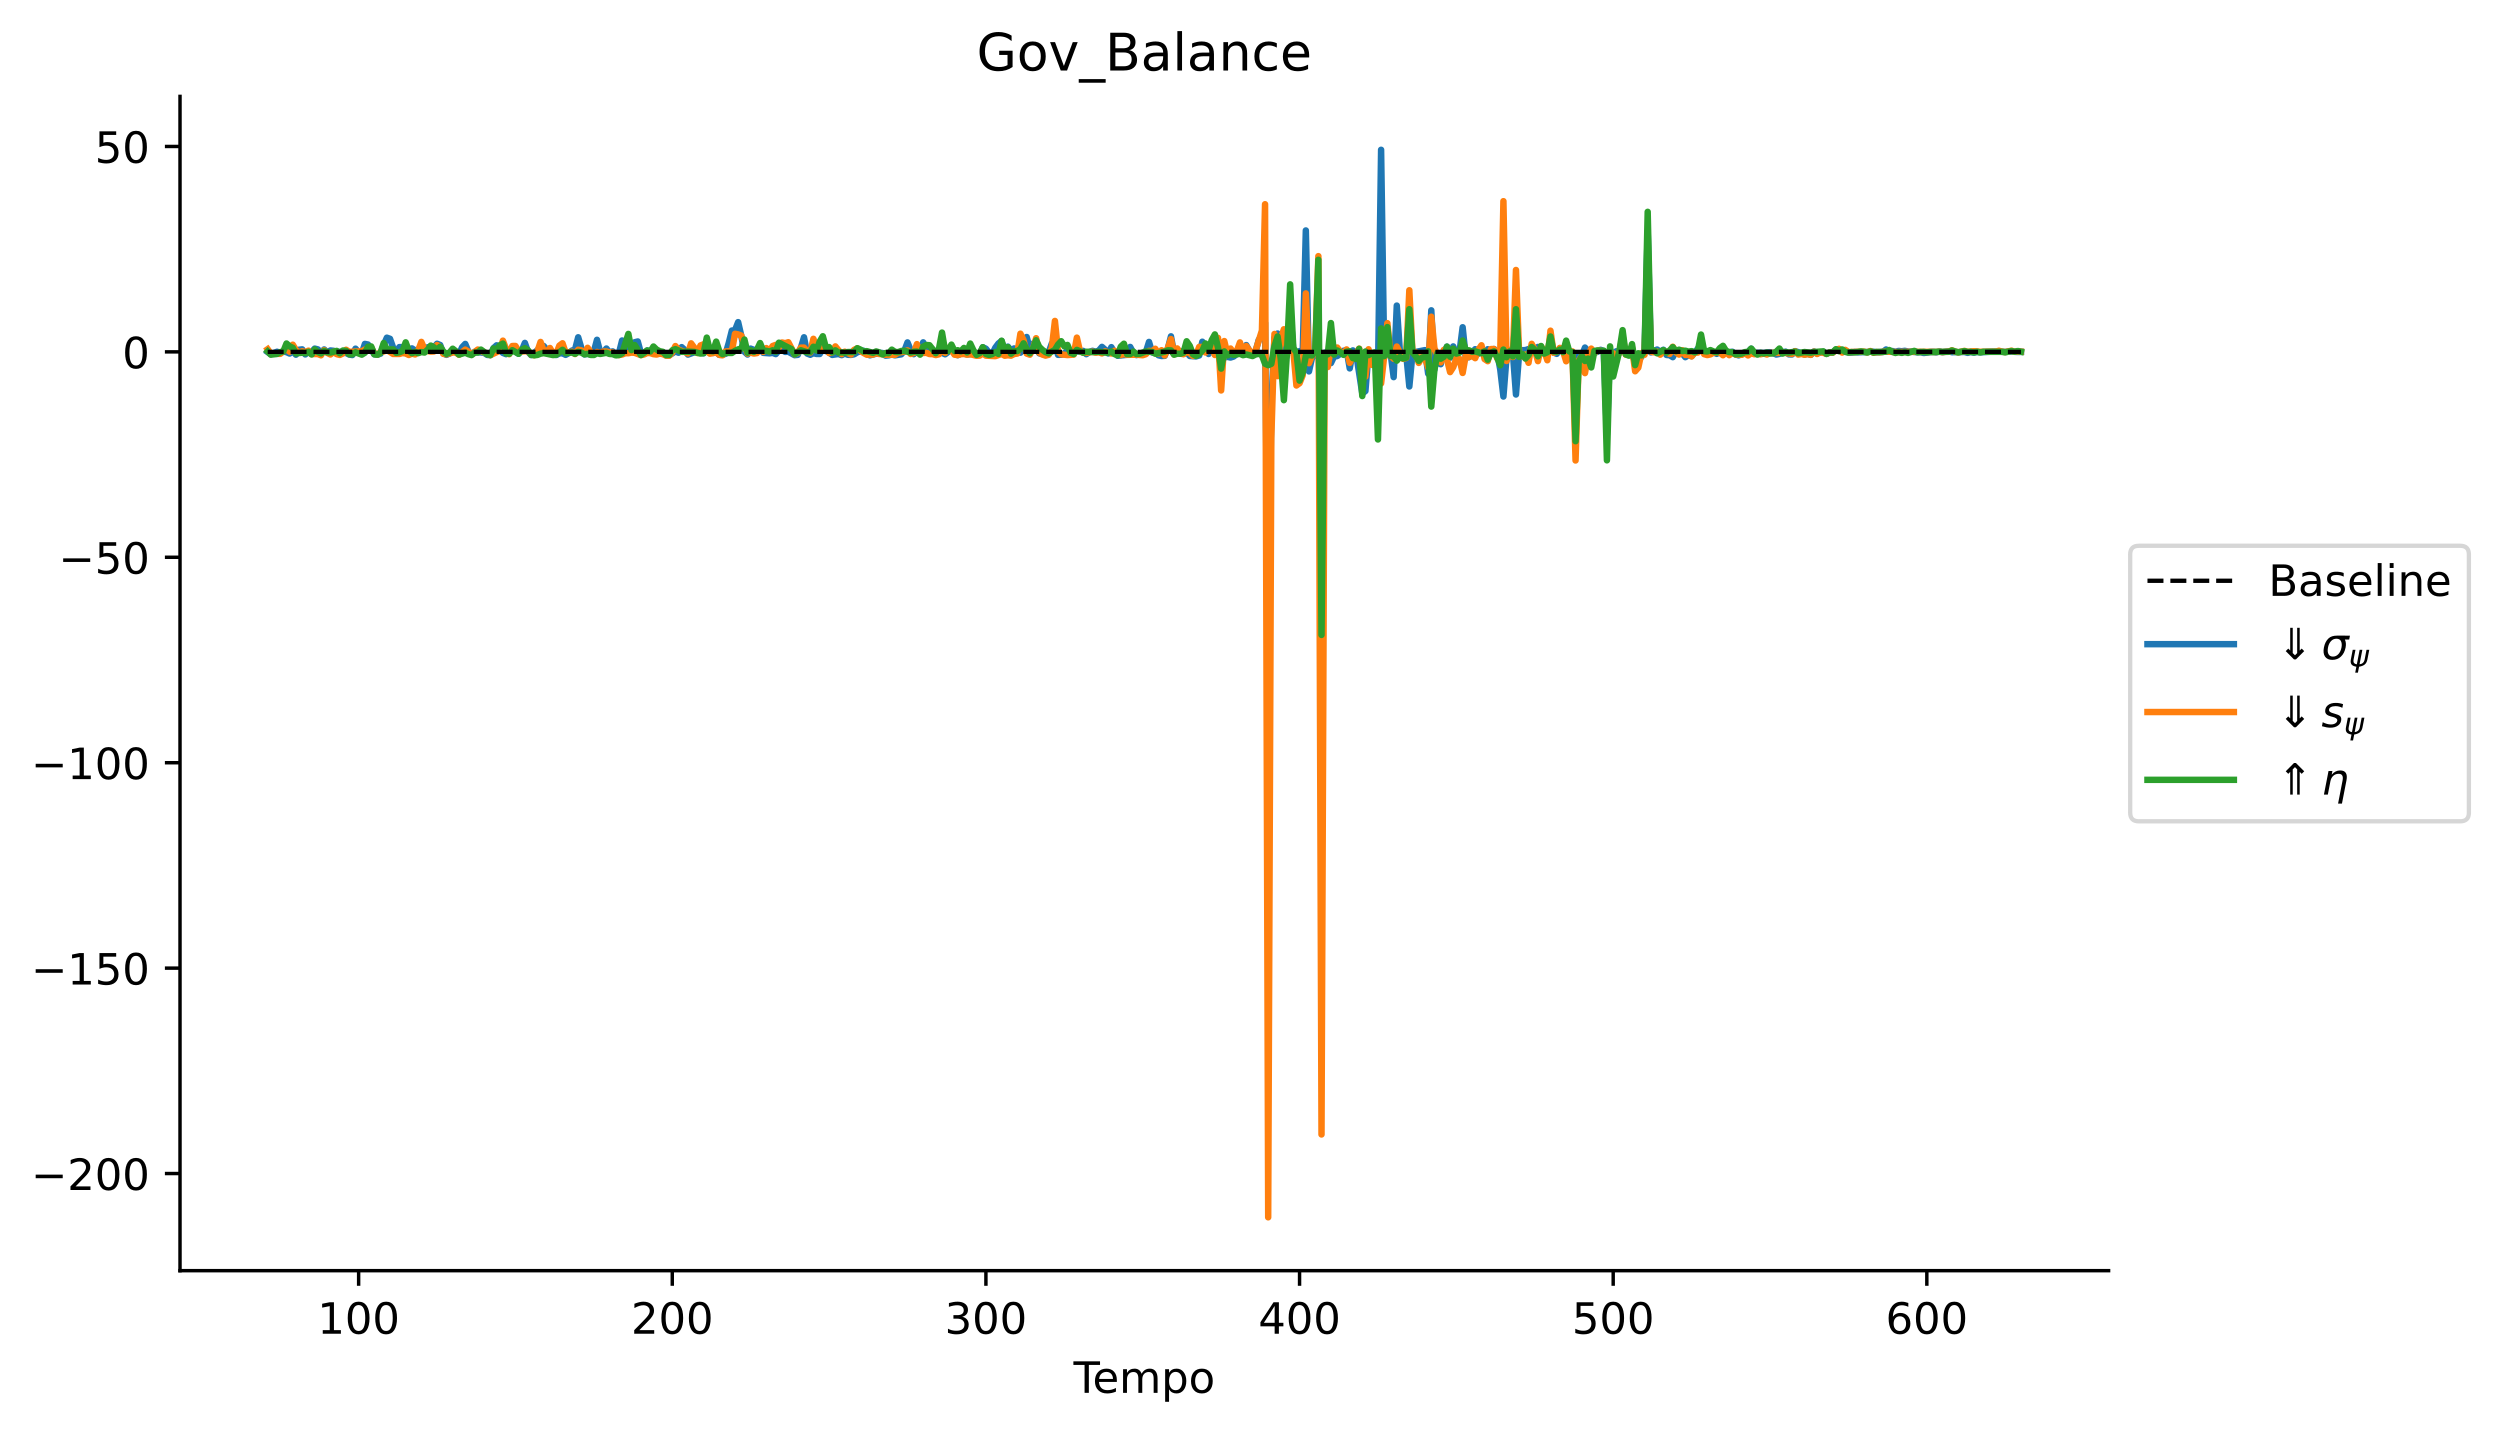 <?xml version="1.0" encoding="utf-8" standalone="no"?>
<!DOCTYPE svg PUBLIC "-//W3C//DTD SVG 1.1//EN"
  "http://www.w3.org/Graphics/SVG/1.1/DTD/svg11.dtd">
<!-- Created with matplotlib (https://matplotlib.org/) -->
<svg height="331.674pt" version="1.1" viewBox="0 0 578.666 331.674" width="578.666pt" xmlns="http://www.w3.org/2000/svg" xmlns:xlink="http://www.w3.org/1999/xlink">
 <defs>
  <style type="text/css">
*{stroke-linecap:butt;stroke-linejoin:round;}
  </style>
 </defs>
 <g id="figure_1">
  <g id="patch_1">
   <path d="M 0 331.674 
L 578.666 331.674 
L 578.666 0 
L 0 0 
z
" style="fill:#ffffff;"/>
  </g>
  <g id="axes_1">
   <g id="patch_2">
    <path d="M 41.667 294.118 
L 488.067 294.118 
L 488.067 22.318 
L 41.667 22.318 
z
" style="fill:#ffffff;"/>
   </g>
   <g id="line2d_1">
    <path clip-path="url(#peab23d9a86)" d="M 61.958 81.486 
L 62.684 81.998 
L 64.136 81.414 
L 64.862 81.714 
L 65.588 81.38 
L 66.314 81.507 
L 67.04 81.833 
L 67.766 81.302 
L 68.492 82.098 
L 69.218 80.954 
L 69.944 80.865 
L 70.67 82.036 
L 71.396 81.372 
L 72.122 81.501 
L 72.848 80.691 
L 73.574 80.873 
L 74.3 81.791 
L 75.026 80.887 
L 75.752 81.582 
L 76.478 81.124 
L 77.204 81.198 
L 77.929 81.474 
L 78.655 81.432 
L 79.381 81.648 
L 80.107 81.696 
L 80.833 82.072 
L 81.559 82.179 
L 82.285 80.707 
L 83.011 81.532 
L 83.737 81.788 
L 84.463 79.604 
L 85.189 79.751 
L 86.641 82.008 
L 87.367 82.117 
L 88.093 81.856 
L 88.819 79.82 
L 89.545 78.164 
L 90.271 78.418 
L 90.997 80.471 
L 91.723 81.51 
L 92.449 80.34 
L 93.175 80.341 
L 94.627 81.528 
L 95.353 80.643 
L 96.079 81.121 
L 97.531 80.719 
L 98.257 80.932 
L 98.983 80.384 
L 99.709 80.489 
L 100.435 80.445 
L 101.161 79.566 
L 101.887 79.855 
L 102.613 81.797 
L 103.338 82.136 
L 104.064 81.823 
L 104.79 81.345 
L 105.516 81.49 
L 106.242 81.96 
L 106.968 80.371 
L 107.694 79.61 
L 108.42 81.375 
L 109.146 81.913 
L 109.872 81.446 
L 112.05 81.665 
L 112.776 82.151 
L 113.502 82.206 
L 114.228 80.585 
L 114.954 79.93 
L 115.68 81.088 
L 116.406 81.689 
L 117.132 81.977 
L 117.858 81.584 
L 118.584 80.904 
L 120.036 81.878 
L 120.762 81.153 
L 121.488 79.373 
L 122.214 81.412 
L 122.94 82.193 
L 123.666 81.712 
L 124.392 81.043 
L 125.118 81.601 
L 125.844 80.091 
L 126.57 80.954 
L 127.296 81.627 
L 128.022 82.039 
L 128.747 82.172 
L 129.473 81.807 
L 130.199 81.773 
L 130.925 82.134 
L 131.651 81.734 
L 132.377 81.145 
L 133.103 80.901 
L 133.829 78.073 
L 134.555 80.527 
L 135.281 82.03 
L 136.007 81.88 
L 136.733 82.064 
L 137.459 81.363 
L 138.185 78.653 
L 138.911 81.463 
L 139.637 81.586 
L 140.363 80.673 
L 141.089 81.62 
L 141.815 81.335 
L 142.541 82.058 
L 143.267 81.722 
L 143.993 78.813 
L 144.719 80.053 
L 145.445 80.801 
L 146.171 81.079 
L 146.897 79.221 
L 147.623 79.041 
L 148.349 81.706 
L 149.075 81.808 
L 149.801 81.123 
L 151.253 81.457 
L 151.979 81.843 
L 153.431 81.573 
L 154.157 82.228 
L 154.882 82.25 
L 156.334 81.334 
L 157.06 81.648 
L 157.786 80.352 
L 158.512 81.005 
L 159.238 82.077 
L 161.416 81.283 
L 162.868 81.776 
L 163.594 80.651 
L 164.32 81.477 
L 165.046 81.691 
L 165.772 81.261 
L 166.498 82.143 
L 167.224 82.126 
L 167.95 81.882 
L 168.676 79.397 
L 169.402 76.516 
L 170.128 76.429 
L 170.854 74.566 
L 171.58 77.7 
L 172.306 81.399 
L 173.032 82.063 
L 173.758 80.695 
L 174.484 80.975 
L 175.21 81.045 
L 175.936 79.871 
L 176.662 81.673 
L 178.114 81.777 
L 178.84 81.684 
L 179.566 81.959 
L 180.291 81.104 
L 181.017 81.022 
L 181.743 81.45 
L 182.469 81.409 
L 183.921 82.207 
L 184.647 82.139 
L 185.373 80.487 
L 186.099 78.073 
L 186.825 81.833 
L 187.551 82.115 
L 188.277 81.747 
L 189.003 81.932 
L 189.729 81.941 
L 190.455 80.728 
L 191.181 81.261 
L 191.907 81.585 
L 192.633 82.151 
L 194.085 81.935 
L 194.811 82.203 
L 195.537 81.842 
L 196.263 82.127 
L 196.989 82.145 
L 197.715 82.003 
L 198.441 81.543 
L 199.167 81.277 
L 199.893 81.192 
L 200.619 81.914 
L 201.345 82.245 
L 203.523 81.667 
L 204.249 81.707 
L 204.975 82.322 
L 205.7 82.247 
L 206.426 82.06 
L 207.152 82.247 
L 208.604 82.017 
L 209.33 81.193 
L 210.056 79.256 
L 210.782 81.027 
L 211.508 81.979 
L 212.234 81.186 
L 212.96 81.29 
L 213.686 79.245 
L 214.412 80.618 
L 215.138 80.598 
L 215.864 80.92 
L 216.59 81.82 
L 218.042 81.663 
L 218.768 82.002 
L 219.494 81.45 
L 220.22 80.712 
L 220.946 81.819 
L 221.672 82.212 
L 222.398 81.878 
L 223.124 81.806 
L 223.85 82.035 
L 224.576 81.965 
L 225.302 81.578 
L 226.028 82.184 
L 226.754 82.11 
L 227.48 80.389 
L 228.206 80.71 
L 228.932 81.65 
L 229.658 81.999 
L 230.384 80.475 
L 231.11 79.505 
L 231.835 78.938 
L 232.561 82.001 
L 233.287 80.231 
L 234.013 81.077 
L 234.739 80.651 
L 235.465 81.238 
L 236.191 81.633 
L 236.917 80.425 
L 237.643 78.007 
L 238.369 80.768 
L 239.095 79.526 
L 239.821 79.287 
L 240.547 81.78 
L 241.273 81.905 
L 241.999 82.173 
L 242.725 81.572 
L 243.451 79.533 
L 244.177 79.978 
L 244.903 82.137 
L 245.629 82.113 
L 246.355 81.874 
L 247.081 81.083 
L 247.807 81.586 
L 248.533 81.509 
L 249.259 81.318 
L 249.985 81.448 
L 250.711 81.219 
L 251.437 81.977 
L 252.163 81.464 
L 252.889 81.203 
L 253.615 81.434 
L 254.341 81.14 
L 255.067 80.292 
L 255.793 80.933 
L 256.519 81.805 
L 257.244 80.358 
L 257.97 81.608 
L 258.696 82.349 
L 260.874 82.121 
L 261.6 80.304 
L 262.326 81.676 
L 263.052 82.191 
L 263.778 81.977 
L 264.504 81.978 
L 265.23 81.476 
L 265.956 79.145 
L 266.682 81.577 
L 267.408 81.391 
L 268.134 82.23 
L 268.86 82.408 
L 269.586 82.366 
L 270.312 80.703 
L 271.038 77.849 
L 271.764 81.808 
L 273.216 81.265 
L 273.942 81.916 
L 274.668 81.508 
L 275.394 82.393 
L 276.846 82.5 
L 277.572 82.28 
L 278.298 79.096 
L 279.75 81.933 
L 280.476 80.812 
L 281.202 81.9 
L 281.928 82.137 
L 282.653 80.379 
L 283.379 82.753 
L 284.105 82.607 
L 284.831 82.757 
L 285.557 82.522 
L 286.283 81.908 
L 287.009 80.002 
L 287.735 81.119 
L 288.461 79.872 
L 289.187 81.231 
L 289.913 81.923 
L 290.639 81.261 
L 291.365 78.658 
L 292.091 77.923 
L 292.817 74.736 
L 293.543 150.389 
L 294.269 93.667 
L 294.995 78.191 
L 295.721 77.199 
L 296.447 79.624 
L 297.173 84.135 
L 297.899 82.178 
L 298.625 71.981 
L 299.351 80.922 
L 300.077 81.51 
L 300.803 81.283 
L 301.529 81.685 
L 302.255 53.345 
L 302.981 85.966 
L 303.707 82.689 
L 304.433 82.268 
L 305.159 79.532 
L 305.885 104.62 
L 306.611 81.65 
L 307.337 81.507 
L 308.063 84.038 
L 308.788 82.526 
L 309.514 82.415 
L 310.24 81.9 
L 310.966 81.196 
L 311.692 81.058 
L 312.418 85.266 
L 313.144 81.106 
L 313.87 81.642 
L 315.322 91.102 
L 316.048 90.507 
L 316.774 81.578 
L 317.5 82.26 
L 318.952 86.358 
L 319.678 34.673 
L 320.404 82.76 
L 321.13 81.34 
L 321.856 81.578 
L 322.582 87.292 
L 323.308 70.732 
L 324.034 81.562 
L 324.76 82.665 
L 325.486 82.01 
L 326.212 89.455 
L 326.938 81.91 
L 327.664 81.469 
L 329.842 81.041 
L 330.568 86.48 
L 331.294 71.83 
L 332.02 85.553 
L 332.746 81.856 
L 333.472 84.301 
L 334.197 81.618 
L 334.923 80.25 
L 335.649 82.806 
L 336.375 80.186 
L 337.101 81.969 
L 337.827 81.461 
L 338.553 75.747 
L 339.279 82.748 
L 340.005 82.673 
L 340.731 81.645 
L 341.457 80.828 
L 342.183 81.882 
L 342.909 81.238 
L 343.635 81.715 
L 344.361 80.838 
L 345.087 81.942 
L 345.813 80.78 
L 346.539 81.58 
L 347.265 85.592 
L 347.991 91.783 
L 348.717 82.571 
L 349.443 81.339 
L 350.169 81.578 
L 350.895 91.312 
L 351.621 81.881 
L 352.347 81.063 
L 353.073 81.034 
L 354.525 80.583 
L 355.251 80.844 
L 355.977 80.311 
L 356.703 81.747 
L 357.429 81.239 
L 358.155 82.189 
L 358.881 80.948 
L 359.606 81.587 
L 360.332 81.901 
L 361.058 80.615 
L 361.784 81.442 
L 362.51 79.665 
L 363.236 81.447 
L 363.962 82.203 
L 364.688 89.101 
L 365.414 82.097 
L 366.14 82.329 
L 366.866 80.451 
L 367.592 81.292 
L 368.318 81.585 
L 369.044 81.655 
L 369.77 81.444 
L 370.496 80.97 
L 371.222 81.303 
L 371.948 100.464 
L 372.674 81.115 
L 373.4 82.186 
L 374.126 81.308 
L 374.852 81.629 
L 375.578 80.121 
L 376.304 81.796 
L 377.03 81.33 
L 377.756 81.731 
L 378.482 84.048 
L 379.208 82.85 
L 379.934 82.611 
L 380.66 81.223 
L 381.386 53.562 
L 382.112 81.566 
L 383.564 80.905 
L 384.29 81.455 
L 385.016 80.961 
L 385.741 82.162 
L 386.467 82.219 
L 387.193 82.67 
L 387.919 81.363 
L 388.645 81.144 
L 389.371 81.791 
L 390.097 82.67 
L 390.823 82.185 
L 391.549 82.432 
L 393.727 79.849 
L 394.453 81.198 
L 395.179 81.352 
L 395.905 81.244 
L 397.357 81.898 
L 398.083 81.474 
L 398.809 80.633 
L 399.535 81.347 
L 400.261 81.553 
L 400.987 81.417 
L 401.713 82.028 
L 402.439 82.256 
L 404.617 81.46 
L 405.343 80.724 
L 406.069 81.846 
L 406.795 81.654 
L 408.247 81.707 
L 409.699 81.515 
L 410.425 81.67 
L 411.15 82.066 
L 411.876 81.913 
L 412.602 81.504 
L 413.328 81.407 
L 414.054 82.023 
L 414.78 82.047 
L 415.506 81.272 
L 416.958 81.767 
L 417.684 82.027 
L 418.41 81.87 
L 419.136 82.133 
L 419.862 81.365 
L 420.588 81.793 
L 422.04 81.444 
L 422.766 81.932 
L 423.492 81.568 
L 424.218 81.533 
L 424.944 80.979 
L 426.396 81.196 
L 427.122 81.203 
L 427.848 81.604 
L 428.574 81.627 
L 429.3 81.444 
L 430.026 81.568 
L 432.93 81.424 
L 433.656 81.404 
L 434.382 81.571 
L 435.108 81.449 
L 435.834 81.467 
L 436.559 80.894 
L 437.285 81.352 
L 438.011 81.244 
L 438.737 81.444 
L 439.463 81.228 
L 440.189 81.304 
L 440.915 81.201 
L 441.641 81.377 
L 442.367 81.389 
L 443.819 81.547 
L 444.545 81.487 
L 445.271 81.71 
L 447.449 81.412 
L 448.175 81.57 
L 448.901 81.347 
L 449.627 81.519 
L 451.079 81.312 
L 451.805 81.525 
L 454.709 81.47 
L 455.435 81.668 
L 456.161 81.464 
L 456.887 81.623 
L 457.613 81.462 
L 458.339 81.548 
L 461.243 81.384 
L 464.146 81.453 
L 465.598 81.393 
L 467.05 81.474 
L 467.776 81.454 
L 467.776 81.454 
" style="fill:none;stroke:#1f77b4;stroke-linecap:square;stroke-width:1.5;"/>
   </g>
   <g id="line2d_2">
    <path clip-path="url(#peab23d9a86)" d="M 61.958 80.828 
L 62.684 81.851 
L 64.862 81.903 
L 65.588 81.252 
L 66.314 80.752 
L 67.04 81.414 
L 67.766 79.786 
L 68.492 81.009 
L 69.218 81.606 
L 69.944 81.308 
L 70.67 81.506 
L 71.396 81.164 
L 72.122 81.953 
L 73.574 81.951 
L 74.3 82.239 
L 75.026 81.058 
L 75.752 81.682 
L 76.478 82.05 
L 77.204 81.441 
L 77.929 81.972 
L 78.655 82.153 
L 79.381 81.806 
L 80.107 80.961 
L 80.833 81.435 
L 83.737 81.313 
L 84.463 80.918 
L 85.189 80.976 
L 85.915 80.418 
L 86.641 81.849 
L 87.367 82.05 
L 88.093 81.499 
L 88.819 81.342 
L 89.545 80.993 
L 90.997 81.937 
L 92.449 81.93 
L 93.175 81.715 
L 93.901 81.82 
L 94.627 82.166 
L 95.353 81.845 
L 96.079 82.044 
L 96.805 81.121 
L 97.531 79.14 
L 98.257 80.808 
L 98.983 81.24 
L 99.709 81.386 
L 100.435 81.353 
L 101.161 79.867 
L 101.887 80.336 
L 102.613 81.893 
L 103.338 82.025 
L 104.79 81.554 
L 105.516 81.631 
L 106.242 82.1 
L 107.694 80.924 
L 108.42 81.398 
L 109.146 82.057 
L 110.598 80.904 
L 113.502 82.203 
L 115.68 81.178 
L 116.406 78.851 
L 117.132 80.761 
L 117.858 81.985 
L 118.584 80.089 
L 119.31 80.085 
L 120.036 81.283 
L 120.762 81.355 
L 122.214 81.26 
L 122.94 82.068 
L 123.666 82.216 
L 124.392 81.322 
L 125.118 79.151 
L 125.844 81.222 
L 126.57 81.388 
L 127.296 80.552 
L 128.022 81.804 
L 128.747 81.92 
L 129.473 80.004 
L 130.199 79.455 
L 130.925 81.582 
L 131.651 81.6 
L 132.377 81.409 
L 133.103 81.944 
L 133.829 80.95 
L 134.555 81.093 
L 135.281 81.867 
L 136.007 80.503 
L 136.733 81.444 
L 137.459 82.007 
L 138.185 81.472 
L 138.911 81.686 
L 139.637 81.36 
L 140.363 81.362 
L 141.089 81.562 
L 141.815 81.58 
L 142.541 82.021 
L 143.267 82.186 
L 143.993 82.06 
L 144.719 81.767 
L 145.445 81.758 
L 146.171 81.616 
L 146.897 81.664 
L 148.349 82.203 
L 149.075 82.041 
L 149.801 81.703 
L 150.527 81.729 
L 151.253 81.977 
L 151.979 82.063 
L 152.705 81.86 
L 153.431 81.971 
L 154.157 82.316 
L 154.882 82.335 
L 155.608 81.596 
L 156.334 80.101 
L 157.06 80.955 
L 158.512 81.484 
L 159.238 81.83 
L 159.964 79.474 
L 160.69 80.461 
L 161.416 81.713 
L 162.142 79.962 
L 162.868 79.692 
L 163.594 81.266 
L 164.32 81.865 
L 165.772 81.584 
L 166.498 82.133 
L 167.224 82.239 
L 167.95 81.354 
L 169.402 81.268 
L 170.128 77.259 
L 170.854 77.404 
L 171.58 77.675 
L 173.032 81.839 
L 173.758 81.608 
L 174.484 81.834 
L 175.21 81.729 
L 175.936 80.699 
L 176.662 81.459 
L 177.388 80.574 
L 178.114 81.345 
L 178.84 80.092 
L 179.566 79.829 
L 180.291 80.476 
L 181.017 79.283 
L 181.743 79.436 
L 182.469 79.217 
L 183.921 81.998 
L 184.647 81.67 
L 185.373 80.468 
L 186.099 80.456 
L 186.825 81.348 
L 187.551 81.589 
L 188.277 78.428 
L 189.003 80.304 
L 190.455 80.799 
L 191.181 80.303 
L 191.907 81.718 
L 192.633 81.575 
L 193.359 80.183 
L 194.811 81.973 
L 195.537 81.401 
L 196.989 82.057 
L 197.715 80.963 
L 198.441 80.64 
L 199.893 81.708 
L 200.619 82.099 
L 202.071 82.076 
L 202.797 81.744 
L 203.523 81.947 
L 204.249 81.951 
L 204.975 82.111 
L 206.426 82.098 
L 207.152 82.125 
L 207.878 81.645 
L 209.33 81.386 
L 210.056 81.108 
L 210.782 81.93 
L 211.508 81.711 
L 212.234 79.653 
L 212.96 81.75 
L 214.412 81.661 
L 215.138 81.952 
L 215.864 81.962 
L 216.59 82.185 
L 217.316 82.018 
L 218.042 80.693 
L 218.768 81.683 
L 219.494 80.525 
L 220.22 81.011 
L 220.946 82.101 
L 221.672 82.19 
L 222.398 81.975 
L 223.124 81.935 
L 223.85 82.097 
L 224.576 81.988 
L 226.028 82.347 
L 226.754 82.312 
L 227.48 81.793 
L 228.206 82.318 
L 230.384 82.441 
L 231.835 81.919 
L 232.561 82.337 
L 233.287 82.229 
L 234.013 82.318 
L 234.739 81.946 
L 235.465 81.835 
L 236.191 77.238 
L 236.917 78.724 
L 237.643 81.835 
L 238.369 82.096 
L 239.095 80.815 
L 239.821 78.288 
L 240.547 81.644 
L 241.273 82.068 
L 241.999 82.305 
L 242.725 82.128 
L 243.451 80.569 
L 244.177 74.288 
L 244.903 81.354 
L 245.629 82.027 
L 247.081 82.188 
L 248.533 82.08 
L 249.259 78.151 
L 249.985 81.325 
L 250.711 81.589 
L 251.437 81.688 
L 252.889 81.399 
L 253.615 81.641 
L 254.341 81.541 
L 255.067 81.803 
L 255.793 81.336 
L 257.244 81.828 
L 257.97 81.192 
L 258.696 81.933 
L 259.422 82.163 
L 260.148 81.956 
L 260.874 82.133 
L 263.052 82.096 
L 264.504 82.226 
L 265.23 81.979 
L 265.956 81.216 
L 266.682 81.284 
L 267.408 80.73 
L 268.134 81.825 
L 268.86 81.066 
L 269.586 82.274 
L 270.312 80.546 
L 271.038 78.488 
L 271.764 81.994 
L 272.49 80.653 
L 273.216 81.871 
L 273.942 81.981 
L 274.668 81.416 
L 275.394 81.786 
L 276.12 82.381 
L 276.846 82.234 
L 277.572 80.304 
L 278.298 80.305 
L 279.024 81.587 
L 279.75 80.4 
L 280.476 80.353 
L 281.202 82.169 
L 281.928 78.212 
L 282.653 90.372 
L 283.379 78.946 
L 284.105 81.966 
L 284.831 80.671 
L 285.557 81.7 
L 286.283 81.246 
L 287.009 79.256 
L 287.735 81.811 
L 288.461 80.083 
L 289.187 81.105 
L 289.913 81.728 
L 290.639 81.153 
L 292.091 76.507 
L 292.817 47.276 
L 293.543 281.764 
L 294.269 101.311 
L 294.995 77.305 
L 295.721 87.065 
L 296.447 78.436 
L 297.173 76.214 
L 297.899 80.219 
L 298.625 76.387 
L 299.351 81.075 
L 300.077 89.228 
L 300.803 88.694 
L 301.529 86.879 
L 302.255 67.915 
L 302.981 84.071 
L 303.707 82.273 
L 304.433 81.027 
L 305.159 59.29 
L 305.885 262.588 
L 306.611 83.788 
L 307.337 84.955 
L 308.063 80.498 
L 308.788 81.171 
L 309.514 80.438 
L 310.24 81.378 
L 310.966 81.928 
L 311.692 80.882 
L 312.418 83.994 
L 313.144 82.574 
L 313.87 81.967 
L 314.596 80.698 
L 315.322 86.123 
L 316.048 87.178 
L 316.774 80.845 
L 317.5 84.456 
L 318.226 83.096 
L 318.952 83.908 
L 319.678 88.747 
L 320.404 82.372 
L 321.13 74.804 
L 321.856 82.377 
L 322.582 83.046 
L 323.308 80.214 
L 324.76 83.052 
L 325.486 82.849 
L 326.212 67.185 
L 326.938 81.474 
L 327.664 81.543 
L 328.39 83.997 
L 329.116 82.667 
L 329.842 82.851 
L 330.568 85.086 
L 331.294 73.306 
L 332.02 80.604 
L 333.472 83.876 
L 334.197 80.996 
L 334.923 83.162 
L 335.649 86.127 
L 336.375 84.981 
L 337.101 82.915 
L 337.827 83.065 
L 338.553 86.324 
L 339.279 82.252 
L 340.005 82.656 
L 340.731 82.357 
L 341.457 82.903 
L 342.183 80.972 
L 342.909 79.919 
L 343.635 83.119 
L 344.361 83.6 
L 345.087 80.798 
L 345.813 80.797 
L 346.539 82.95 
L 347.265 81.126 
L 347.991 46.567 
L 348.717 83.555 
L 349.443 81.008 
L 350.169 82.638 
L 350.895 62.493 
L 351.621 81.899 
L 352.347 82.482 
L 353.073 82.06 
L 353.799 83.975 
L 354.525 79.587 
L 355.251 80.975 
L 355.977 83.589 
L 356.703 80.241 
L 357.429 81.182 
L 358.155 83.388 
L 358.881 76.543 
L 359.606 81.653 
L 360.332 81.405 
L 361.058 80.528 
L 361.784 81.245 
L 362.51 83.622 
L 363.236 81.465 
L 363.962 81.349 
L 364.688 106.586 
L 365.414 83.466 
L 366.14 82.438 
L 366.866 86.364 
L 367.592 82.239 
L 368.318 80.696 
L 369.044 81.684 
L 369.77 81.184 
L 370.496 81.182 
L 371.222 81.468 
L 371.948 85.819 
L 372.674 82.632 
L 373.4 81.756 
L 374.126 82.907 
L 374.852 81.519 
L 375.578 77.741 
L 376.304 82.085 
L 377.03 81.576 
L 377.756 80.414 
L 378.482 85.934 
L 379.208 85.101 
L 379.934 81.731 
L 380.66 82.117 
L 381.386 58.506 
L 382.112 81.383 
L 382.838 81.573 
L 383.564 81.397 
L 384.29 82.095 
L 385.016 81.267 
L 385.741 81.449 
L 386.467 81.927 
L 387.193 80.264 
L 387.919 81.535 
L 388.645 82.071 
L 389.371 81.069 
L 390.097 82.149 
L 390.823 82.124 
L 391.549 82.504 
L 392.275 81.63 
L 393.001 81.614 
L 393.727 79.224 
L 394.453 81.977 
L 395.179 82.19 
L 395.905 82.029 
L 396.631 81.631 
L 398.083 81.588 
L 398.809 82.228 
L 399.535 81.501 
L 400.261 82.21 
L 400.987 81.697 
L 401.713 82.064 
L 403.165 82.12 
L 403.891 81.748 
L 404.617 82.275 
L 405.343 81.76 
L 406.069 81.995 
L 406.795 81.74 
L 407.521 82.005 
L 408.247 81.826 
L 408.973 82.059 
L 409.699 81.679 
L 411.876 81.676 
L 412.602 81.593 
L 414.78 81.927 
L 415.506 81.297 
L 416.232 82.074 
L 416.958 81.924 
L 417.684 82.109 
L 418.41 81.962 
L 419.136 82.134 
L 419.862 81.399 
L 420.588 81.933 
L 421.314 81.49 
L 422.766 81.873 
L 423.492 81.599 
L 424.218 81.622 
L 424.944 81.11 
L 425.67 80.74 
L 426.396 81.61 
L 427.122 80.984 
L 427.848 81.501 
L 431.478 81.391 
L 432.204 81.569 
L 432.93 81.253 
L 433.656 81.651 
L 434.382 81.491 
L 435.108 81.524 
L 436.559 81.369 
L 438.737 81.49 
L 441.641 81.438 
L 446.723 81.432 
L 448.175 81.468 
L 448.901 81.415 
L 449.627 81.499 
L 451.079 81.383 
L 451.805 81.088 
L 452.531 81.386 
L 453.257 81.549 
L 454.709 81.218 
L 455.435 81.449 
L 456.887 81.292 
L 458.339 81.426 
L 461.969 81.397 
L 462.694 81.183 
L 463.42 81.418 
L 464.146 81.487 
L 465.598 81.173 
L 466.324 81.434 
L 467.05 81.356 
L 467.776 81.404 
L 467.776 81.404 
" style="fill:none;stroke:#ff7f0e;stroke-linecap:square;stroke-width:1.5;"/>
   </g>
   <g id="line2d_3">
    <path clip-path="url(#peab23d9a86)" d="M 61.958 81.359 
L 62.684 82.087 
L 64.136 81.928 
L 64.862 81.508 
L 65.588 81.327 
L 66.314 79.512 
L 67.04 80.177 
L 67.766 80.505 
L 68.492 81.802 
L 69.944 81.636 
L 70.67 81.757 
L 71.396 81.438 
L 72.122 82.042 
L 72.848 80.883 
L 73.574 81.468 
L 74.3 81.806 
L 75.026 81.219 
L 75.752 81.536 
L 76.478 81.6 
L 77.929 81.222 
L 78.655 81.775 
L 79.381 81.133 
L 80.107 81.218 
L 80.833 81.984 
L 81.559 81.992 
L 82.285 81.546 
L 83.737 82.09 
L 84.463 81.641 
L 85.189 80.258 
L 85.915 80.194 
L 86.641 82.016 
L 87.367 82.099 
L 88.093 81.626 
L 88.819 79.405 
L 89.545 80.888 
L 90.997 80.877 
L 91.723 81.674 
L 92.449 81.527 
L 93.175 81.244 
L 93.901 79.244 
L 94.627 81.187 
L 95.353 81.755 
L 96.079 81.445 
L 96.805 81.743 
L 97.531 81.486 
L 98.257 81.601 
L 98.983 80.969 
L 99.709 79.991 
L 100.435 80.395 
L 101.161 81.005 
L 101.887 80.261 
L 102.613 81.36 
L 103.338 81.918 
L 104.064 81.595 
L 104.79 80.716 
L 105.516 81.293 
L 106.242 82.079 
L 107.694 81.626 
L 108.42 81.978 
L 109.146 82.191 
L 109.872 81.634 
L 110.598 81.592 
L 111.324 80.925 
L 112.776 81.998 
L 113.502 82.175 
L 114.228 80.656 
L 114.954 80.9 
L 115.68 79.935 
L 116.406 79.54 
L 117.132 81.77 
L 117.858 81.908 
L 118.584 81.058 
L 120.036 81.893 
L 120.762 80.967 
L 121.488 80.59 
L 122.214 81.087 
L 122.94 82.119 
L 123.666 82.238 
L 124.392 82.154 
L 125.118 81.862 
L 125.844 81.732 
L 128.022 82.191 
L 128.747 82.106 
L 130.199 80.971 
L 130.925 81.74 
L 132.377 81.586 
L 133.103 81.89 
L 133.829 81.45 
L 134.555 81.594 
L 135.281 82.008 
L 136.007 81.899 
L 136.733 82.156 
L 137.459 82.171 
L 138.185 81.758 
L 138.911 81.932 
L 140.363 81.658 
L 141.089 81.932 
L 141.815 81.968 
L 142.541 82.258 
L 143.267 82.177 
L 143.993 81.778 
L 145.445 77.292 
L 146.171 81.038 
L 146.897 79.861 
L 148.349 82.181 
L 149.801 81.127 
L 150.527 81.354 
L 151.253 80.209 
L 151.979 80.914 
L 152.705 81.298 
L 153.431 81.44 
L 154.157 82.167 
L 154.882 82.135 
L 155.608 81.09 
L 156.334 80.816 
L 157.786 81.44 
L 159.238 81.392 
L 160.69 81.462 
L 162.142 81.843 
L 162.868 81.719 
L 163.594 78.15 
L 164.32 81.231 
L 165.046 81.317 
L 165.772 79.076 
L 166.498 81.309 
L 167.224 81.972 
L 167.95 81.703 
L 169.402 81.7 
L 170.128 81.211 
L 170.854 80.86 
L 171.58 80.713 
L 172.306 78.59 
L 173.032 81.658 
L 173.758 81.062 
L 174.484 81.453 
L 175.21 80.985 
L 175.936 79.407 
L 176.662 81.204 
L 177.388 81.202 
L 178.114 81.377 
L 178.84 81.084 
L 179.566 81.417 
L 180.291 79.322 
L 181.743 80.082 
L 183.195 80.813 
L 183.921 82.01 
L 185.373 81.08 
L 186.825 81.546 
L 187.551 81.469 
L 188.277 80.265 
L 189.003 81.125 
L 189.729 79.064 
L 190.455 77.833 
L 191.181 80.495 
L 191.907 80.341 
L 192.633 81.57 
L 193.359 81.089 
L 194.085 81.63 
L 194.811 81.553 
L 195.537 81.648 
L 196.263 81.483 
L 197.715 81.495 
L 198.441 80.605 
L 199.167 80.924 
L 199.893 81.37 
L 200.619 81.276 
L 202.071 81.675 
L 202.797 81.344 
L 203.523 81.569 
L 204.249 82.027 
L 204.975 81.708 
L 205.7 81.762 
L 206.426 80.935 
L 207.152 81.445 
L 207.878 81.521 
L 208.604 81.241 
L 209.33 81.192 
L 210.782 81.608 
L 211.508 81.421 
L 212.234 81.39 
L 212.96 82.083 
L 213.686 80.237 
L 214.412 79.858 
L 215.138 79.905 
L 216.59 81.743 
L 217.316 80.863 
L 218.042 76.982 
L 218.768 81.252 
L 219.494 81.229 
L 220.22 79.769 
L 220.946 81.262 
L 221.672 81.064 
L 222.398 81.334 
L 223.124 80.544 
L 223.85 81.578 
L 224.576 79.525 
L 225.302 81.065 
L 226.028 82.139 
L 226.754 81.751 
L 227.48 80.372 
L 228.206 81.916 
L 228.932 82.158 
L 229.658 81.972 
L 230.384 81.475 
L 231.11 81.913 
L 231.835 78.868 
L 232.561 81.036 
L 233.287 80.361 
L 234.013 81.868 
L 234.739 81.272 
L 235.465 81.267 
L 236.191 80.773 
L 236.917 79.476 
L 237.643 80.856 
L 238.369 81.763 
L 239.095 80.69 
L 239.821 78.771 
L 240.547 80.291 
L 241.273 80.981 
L 241.999 81.497 
L 242.725 81.796 
L 244.177 80.977 
L 244.903 79.759 
L 245.629 78.983 
L 246.355 80.167 
L 247.081 79.847 
L 247.807 81.661 
L 248.533 81.944 
L 249.259 80.988 
L 250.711 81.65 
L 251.437 81.415 
L 252.889 81.498 
L 254.341 81.428 
L 256.519 81.668 
L 257.244 81.352 
L 257.97 81.958 
L 258.696 82.247 
L 259.422 80.232 
L 260.148 79.561 
L 260.874 81.972 
L 261.6 81.969 
L 262.326 81.384 
L 263.052 81.943 
L 263.778 81.901 
L 265.23 81.334 
L 266.682 81.461 
L 267.408 81.875 
L 268.86 81.584 
L 269.586 81.407 
L 270.312 81.079 
L 271.038 81.106 
L 271.764 82.106 
L 272.49 81.867 
L 273.216 81.885 
L 273.942 81.611 
L 274.668 78.995 
L 275.394 80.056 
L 276.12 82.005 
L 276.846 82.38 
L 277.572 81.879 
L 278.298 81.192 
L 279.024 79.509 
L 279.75 81.058 
L 280.476 78.718 
L 281.202 77.409 
L 281.928 80.448 
L 282.653 85.319 
L 283.379 81.345 
L 284.105 82.257 
L 284.831 81.849 
L 285.557 82.146 
L 287.009 81.889 
L 287.735 82.216 
L 288.461 82.038 
L 289.913 82.414 
L 290.639 82.04 
L 291.365 81.882 
L 292.091 82.22 
L 292.817 84.197 
L 293.543 84.528 
L 294.269 84.213 
L 294.995 80.118 
L 295.721 77.884 
L 296.447 83.063 
L 297.173 92.623 
L 297.899 81.486 
L 298.625 65.822 
L 299.351 80.528 
L 300.077 81.617 
L 300.803 88.103 
L 301.529 86.28 
L 302.255 82.343 
L 302.981 82.184 
L 303.707 82.276 
L 304.433 81.185 
L 305.159 60.133 
L 305.885 146.961 
L 306.611 82.188 
L 307.337 82.018 
L 308.063 74.779 
L 308.788 82.096 
L 309.514 81.122 
L 310.24 81.537 
L 310.966 82.133 
L 311.692 81.42 
L 312.418 81.314 
L 313.144 82.88 
L 313.87 83.067 
L 314.596 80.753 
L 315.322 91.668 
L 316.048 81.37 
L 316.774 82.197 
L 317.5 81.762 
L 318.226 81.573 
L 318.952 101.723 
L 319.678 76.011 
L 320.404 82.424 
L 321.13 75.709 
L 321.856 82.409 
L 322.582 82.441 
L 323.308 83.479 
L 324.034 82.629 
L 324.76 82.959 
L 325.486 82.786 
L 326.212 71.57 
L 326.938 81.589 
L 327.664 82.4 
L 328.39 83.53 
L 329.116 82.788 
L 329.842 82.592 
L 330.568 81.317 
L 331.294 94.109 
L 332.02 85.518 
L 332.746 81.727 
L 333.472 83.03 
L 334.197 82.574 
L 334.923 80.234 
L 335.649 82.574 
L 336.375 80.694 
L 337.101 81.843 
L 337.827 81.624 
L 338.553 78.819 
L 339.279 81.075 
L 340.005 81.077 
L 340.731 81.408 
L 341.457 81.332 
L 342.909 81.767 
L 343.635 81.326 
L 344.361 83.262 
L 345.087 81.69 
L 345.813 81.34 
L 346.539 82.696 
L 347.265 84.536 
L 347.991 80.915 
L 348.717 82.684 
L 349.443 81.346 
L 350.169 82.488 
L 350.895 71.577 
L 351.621 82.601 
L 352.347 81.914 
L 353.073 82.992 
L 353.799 82.199 
L 354.525 80.318 
L 355.251 81.016 
L 355.977 82.476 
L 356.703 80.092 
L 357.429 81.846 
L 358.155 81.539 
L 358.881 77.887 
L 359.606 81.364 
L 360.332 81.421 
L 361.058 80.906 
L 361.784 81.51 
L 362.51 78.846 
L 363.236 81.35 
L 363.962 81.509 
L 364.688 102.124 
L 365.414 83.746 
L 366.14 82.427 
L 366.866 83.551 
L 367.592 83.002 
L 368.318 85.048 
L 369.044 81.245 
L 369.77 81.107 
L 370.496 81.21 
L 371.222 81.17 
L 371.948 106.549 
L 372.674 80.177 
L 373.4 87.15 
L 374.852 81.12 
L 375.578 76.42 
L 376.304 82.022 
L 377.03 82.326 
L 377.756 79.65 
L 378.482 84.51 
L 379.208 81.768 
L 379.934 82.255 
L 380.66 81.263 
L 381.386 49.035 
L 382.112 81.205 
L 382.838 81.124 
L 383.564 81.776 
L 385.016 81.046 
L 385.741 81.618 
L 386.467 81.136 
L 387.193 80.354 
L 387.919 81.315 
L 388.645 80.939 
L 389.371 81.259 
L 390.097 81.172 
L 390.823 81.386 
L 391.549 81.273 
L 392.275 81.572 
L 393.001 81.193 
L 393.727 77.443 
L 394.453 81.289 
L 395.179 81.351 
L 395.905 81.036 
L 396.631 81.359 
L 397.357 81.55 
L 398.083 80.588 
L 398.809 80.05 
L 399.535 81.242 
L 400.261 81.493 
L 400.987 81.526 
L 401.713 82.005 
L 402.439 81.981 
L 403.165 81.826 
L 403.891 81.494 
L 404.617 81.471 
L 405.343 80.694 
L 406.069 81.53 
L 406.795 82.081 
L 407.521 81.664 
L 408.247 81.82 
L 408.973 81.598 
L 409.699 81.824 
L 410.425 81.812 
L 411.15 81.405 
L 411.876 80.681 
L 412.602 81.843 
L 413.328 81.498 
L 414.054 81.619 
L 415.506 81.395 
L 416.232 81.743 
L 417.684 81.483 
L 419.136 81.636 
L 419.862 81.482 
L 422.04 81.33 
L 422.766 81.899 
L 423.492 81.563 
L 424.218 81.594 
L 424.944 80.836 
L 425.67 81.298 
L 426.396 80.889 
L 427.122 81.456 
L 427.848 81.608 
L 428.574 81.484 
L 429.3 81.562 
L 430.752 81.335 
L 432.204 81.597 
L 432.93 81.334 
L 433.656 81.606 
L 434.382 81.443 
L 435.108 81.513 
L 436.559 81.398 
L 437.285 81.018 
L 438.011 81.447 
L 438.737 81.7 
L 439.463 81.514 
L 440.189 81.686 
L 440.915 81.49 
L 441.641 81.685 
L 443.093 81.217 
L 443.819 81.531 
L 445.271 81.451 
L 445.997 81.554 
L 446.723 81.465 
L 447.449 81.517 
L 448.175 81.436 
L 449.627 81.448 
L 451.079 81.427 
L 451.805 81.127 
L 453.257 81.58 
L 454.709 81.269 
L 455.435 81.472 
L 456.161 81.441 
L 456.887 81.568 
L 457.613 81.419 
L 458.339 81.584 
L 459.065 81.431 
L 463.42 81.435 
L 464.146 81.553 
L 465.598 81.243 
L 466.324 81.43 
L 467.05 81.241 
L 467.776 81.412 
L 467.776 81.412 
" style="fill:none;stroke:#2ca02c;stroke-linecap:square;stroke-width:1.5;"/>
   </g>
   <g id="line2d_4">
    <path clip-path="url(#peab23d9a86)" d="M 61.958 81.446 
L 467.776 81.446 
L 467.776 81.446 
" style="fill:none;stroke:#000000;stroke-dasharray:3.7,1.6;stroke-dashoffset:0;"/>
   </g>
   <g id="matplotlib.axis_1">
    <g id="xtick_1">
     <g id="line2d_5">
      <defs>
       <path d="M 0 0 
L 0 3.5 
" id="m1ca121de6d" style="stroke:#000000;stroke-width:0.8;"/>
      </defs>
      <g>
       <use style="stroke:#000000;stroke-width:0.8;" x="83.011" xlink:href="#m1ca121de6d" y="294.118"/>
      </g>
     </g>
     <g id="text_1">
      <!-- 100 -->
      <defs>
       <path d="M 12.406 8.297 
L 28.516 8.297 
L 28.516 63.922 
L 10.984 60.406 
L 10.984 69.391 
L 28.422 72.906 
L 38.281 72.906 
L 38.281 8.297 
L 54.391 8.297 
L 54.391 0 
L 12.406 0 
z
" id="DejaVuSans-49"/>
       <path d="M 31.781 66.406 
Q 24.172 66.406 20.328 58.906 
Q 16.5 51.422 16.5 36.375 
Q 16.5 21.391 20.328 13.891 
Q 24.172 6.391 31.781 6.391 
Q 39.453 6.391 43.281 13.891 
Q 47.125 21.391 47.125 36.375 
Q 47.125 51.422 43.281 58.906 
Q 39.453 66.406 31.781 66.406 
z
M 31.781 74.219 
Q 44.047 74.219 50.516 64.516 
Q 56.984 54.828 56.984 36.375 
Q 56.984 17.969 50.516 8.266 
Q 44.047 -1.422 31.781 -1.422 
Q 19.531 -1.422 13.062 8.266 
Q 6.594 17.969 6.594 36.375 
Q 6.594 54.828 13.062 64.516 
Q 19.531 74.219 31.781 74.219 
z
" id="DejaVuSans-48"/>
      </defs>
      <g transform="translate(73.468 308.717)scale(0.1 -0.1)">
       <use xlink:href="#DejaVuSans-49"/>
       <use x="63.623" xlink:href="#DejaVuSans-48"/>
       <use x="127.246" xlink:href="#DejaVuSans-48"/>
      </g>
     </g>
    </g>
    <g id="xtick_2">
     <g id="line2d_6">
      <g>
       <use style="stroke:#000000;stroke-width:0.8;" x="155.608" xlink:href="#m1ca121de6d" y="294.118"/>
      </g>
     </g>
     <g id="text_2">
      <!-- 200 -->
      <defs>
       <path d="M 19.188 8.297 
L 53.609 8.297 
L 53.609 0 
L 7.328 0 
L 7.328 8.297 
Q 12.938 14.109 22.625 23.891 
Q 32.328 33.688 34.812 36.531 
Q 39.547 41.844 41.422 45.531 
Q 43.312 49.219 43.312 52.781 
Q 43.312 58.594 39.234 62.25 
Q 35.156 65.922 28.609 65.922 
Q 23.969 65.922 18.812 64.312 
Q 13.672 62.703 7.812 59.422 
L 7.812 69.391 
Q 13.766 71.781 18.938 73 
Q 24.125 74.219 28.422 74.219 
Q 39.75 74.219 46.484 68.547 
Q 53.219 62.891 53.219 53.422 
Q 53.219 48.922 51.531 44.891 
Q 49.859 40.875 45.406 35.406 
Q 44.188 33.984 37.641 27.219 
Q 31.109 20.453 19.188 8.297 
z
" id="DejaVuSans-50"/>
      </defs>
      <g transform="translate(146.065 308.717)scale(0.1 -0.1)">
       <use xlink:href="#DejaVuSans-50"/>
       <use x="63.623" xlink:href="#DejaVuSans-48"/>
       <use x="127.246" xlink:href="#DejaVuSans-48"/>
      </g>
     </g>
    </g>
    <g id="xtick_3">
     <g id="line2d_7">
      <g>
       <use style="stroke:#000000;stroke-width:0.8;" x="228.206" xlink:href="#m1ca121de6d" y="294.118"/>
      </g>
     </g>
     <g id="text_3">
      <!-- 300 -->
      <defs>
       <path d="M 40.578 39.312 
Q 47.656 37.797 51.625 33 
Q 55.609 28.219 55.609 21.188 
Q 55.609 10.406 48.188 4.484 
Q 40.766 -1.422 27.094 -1.422 
Q 22.516 -1.422 17.656 -0.516 
Q 12.797 0.391 7.625 2.203 
L 7.625 11.719 
Q 11.719 9.328 16.594 8.109 
Q 21.484 6.891 26.812 6.891 
Q 36.078 6.891 40.938 10.547 
Q 45.797 14.203 45.797 21.188 
Q 45.797 27.641 41.281 31.266 
Q 36.766 34.906 28.719 34.906 
L 20.219 34.906 
L 20.219 43.016 
L 29.109 43.016 
Q 36.375 43.016 40.234 45.922 
Q 44.094 48.828 44.094 54.297 
Q 44.094 59.906 40.109 62.906 
Q 36.141 65.922 28.719 65.922 
Q 24.656 65.922 20.016 65.031 
Q 15.375 64.156 9.812 62.312 
L 9.812 71.094 
Q 15.438 72.656 20.344 73.438 
Q 25.25 74.219 29.594 74.219 
Q 40.828 74.219 47.359 69.109 
Q 53.906 64.016 53.906 55.328 
Q 53.906 49.266 50.438 45.094 
Q 46.969 40.922 40.578 39.312 
z
" id="DejaVuSans-51"/>
      </defs>
      <g transform="translate(218.662 308.717)scale(0.1 -0.1)">
       <use xlink:href="#DejaVuSans-51"/>
       <use x="63.623" xlink:href="#DejaVuSans-48"/>
       <use x="127.246" xlink:href="#DejaVuSans-48"/>
      </g>
     </g>
    </g>
    <g id="xtick_4">
     <g id="line2d_8">
      <g>
       <use style="stroke:#000000;stroke-width:0.8;" x="300.803" xlink:href="#m1ca121de6d" y="294.118"/>
      </g>
     </g>
     <g id="text_4">
      <!-- 400 -->
      <defs>
       <path d="M 37.797 64.312 
L 12.891 25.391 
L 37.797 25.391 
z
M 35.203 72.906 
L 47.609 72.906 
L 47.609 25.391 
L 58.016 25.391 
L 58.016 17.188 
L 47.609 17.188 
L 47.609 0 
L 37.797 0 
L 37.797 17.188 
L 4.891 17.188 
L 4.891 26.703 
z
" id="DejaVuSans-52"/>
      </defs>
      <g transform="translate(291.259 308.717)scale(0.1 -0.1)">
       <use xlink:href="#DejaVuSans-52"/>
       <use x="63.623" xlink:href="#DejaVuSans-48"/>
       <use x="127.246" xlink:href="#DejaVuSans-48"/>
      </g>
     </g>
    </g>
    <g id="xtick_5">
     <g id="line2d_9">
      <g>
       <use style="stroke:#000000;stroke-width:0.8;" x="373.4" xlink:href="#m1ca121de6d" y="294.118"/>
      </g>
     </g>
     <g id="text_5">
      <!-- 500 -->
      <defs>
       <path d="M 10.797 72.906 
L 49.516 72.906 
L 49.516 64.594 
L 19.828 64.594 
L 19.828 46.734 
Q 21.969 47.469 24.109 47.828 
Q 26.266 48.188 28.422 48.188 
Q 40.625 48.188 47.75 41.5 
Q 54.891 34.812 54.891 23.391 
Q 54.891 11.625 47.562 5.094 
Q 40.234 -1.422 26.906 -1.422 
Q 22.312 -1.422 17.547 -0.641 
Q 12.797 0.141 7.719 1.703 
L 7.719 11.625 
Q 12.109 9.234 16.797 8.062 
Q 21.484 6.891 26.703 6.891 
Q 35.156 6.891 40.078 11.328 
Q 45.016 15.766 45.016 23.391 
Q 45.016 31 40.078 35.438 
Q 35.156 39.891 26.703 39.891 
Q 22.75 39.891 18.812 39.016 
Q 14.891 38.141 10.797 36.281 
z
" id="DejaVuSans-53"/>
      </defs>
      <g transform="translate(363.856 308.717)scale(0.1 -0.1)">
       <use xlink:href="#DejaVuSans-53"/>
       <use x="63.623" xlink:href="#DejaVuSans-48"/>
       <use x="127.246" xlink:href="#DejaVuSans-48"/>
      </g>
     </g>
    </g>
    <g id="xtick_6">
     <g id="line2d_10">
      <g>
       <use style="stroke:#000000;stroke-width:0.8;" x="445.997" xlink:href="#m1ca121de6d" y="294.118"/>
      </g>
     </g>
     <g id="text_6">
      <!-- 600 -->
      <defs>
       <path d="M 33.016 40.375 
Q 26.375 40.375 22.484 35.828 
Q 18.609 31.297 18.609 23.391 
Q 18.609 15.531 22.484 10.953 
Q 26.375 6.391 33.016 6.391 
Q 39.656 6.391 43.531 10.953 
Q 47.406 15.531 47.406 23.391 
Q 47.406 31.297 43.531 35.828 
Q 39.656 40.375 33.016 40.375 
z
M 52.594 71.297 
L 52.594 62.312 
Q 48.875 64.062 45.094 64.984 
Q 41.312 65.922 37.594 65.922 
Q 27.828 65.922 22.672 59.328 
Q 17.531 52.734 16.797 39.406 
Q 19.672 43.656 24.016 45.922 
Q 28.375 48.188 33.594 48.188 
Q 44.578 48.188 50.953 41.516 
Q 57.328 34.859 57.328 23.391 
Q 57.328 12.156 50.688 5.359 
Q 44.047 -1.422 33.016 -1.422 
Q 20.359 -1.422 13.672 8.266 
Q 6.984 17.969 6.984 36.375 
Q 6.984 53.656 15.188 63.938 
Q 23.391 74.219 37.203 74.219 
Q 40.922 74.219 44.703 73.484 
Q 48.484 72.75 52.594 71.297 
z
" id="DejaVuSans-54"/>
      </defs>
      <g transform="translate(436.453 308.717)scale(0.1 -0.1)">
       <use xlink:href="#DejaVuSans-54"/>
       <use x="63.623" xlink:href="#DejaVuSans-48"/>
       <use x="127.246" xlink:href="#DejaVuSans-48"/>
      </g>
     </g>
    </g>
    <g id="text_7">
     <!-- Tempo -->
     <defs>
      <path d="M -0.297 72.906 
L 61.375 72.906 
L 61.375 64.594 
L 35.5 64.594 
L 35.5 0 
L 25.594 0 
L 25.594 64.594 
L -0.297 64.594 
z
" id="DejaVuSans-84"/>
      <path d="M 56.203 29.594 
L 56.203 25.203 
L 14.891 25.203 
Q 15.484 15.922 20.484 11.062 
Q 25.484 6.203 34.422 6.203 
Q 39.594 6.203 44.453 7.469 
Q 49.312 8.734 54.109 11.281 
L 54.109 2.781 
Q 49.266 0.734 44.188 -0.344 
Q 39.109 -1.422 33.891 -1.422 
Q 20.797 -1.422 13.156 6.188 
Q 5.516 13.812 5.516 26.812 
Q 5.516 40.234 12.766 48.109 
Q 20.016 56 32.328 56 
Q 43.359 56 49.781 48.891 
Q 56.203 41.797 56.203 29.594 
z
M 47.219 32.234 
Q 47.125 39.594 43.094 43.984 
Q 39.062 48.391 32.422 48.391 
Q 24.906 48.391 20.391 44.141 
Q 15.875 39.891 15.188 32.172 
z
" id="DejaVuSans-101"/>
      <path d="M 52 44.188 
Q 55.375 50.25 60.062 53.125 
Q 64.75 56 71.094 56 
Q 79.641 56 84.281 50.016 
Q 88.922 44.047 88.922 33.016 
L 88.922 0 
L 79.891 0 
L 79.891 32.719 
Q 79.891 40.578 77.094 44.375 
Q 74.312 48.188 68.609 48.188 
Q 61.625 48.188 57.562 43.547 
Q 53.516 38.922 53.516 30.906 
L 53.516 0 
L 44.484 0 
L 44.484 32.719 
Q 44.484 40.625 41.703 44.406 
Q 38.922 48.188 33.109 48.188 
Q 26.219 48.188 22.156 43.531 
Q 18.109 38.875 18.109 30.906 
L 18.109 0 
L 9.078 0 
L 9.078 54.688 
L 18.109 54.688 
L 18.109 46.188 
Q 21.188 51.219 25.484 53.609 
Q 29.781 56 35.688 56 
Q 41.656 56 45.828 52.969 
Q 50 49.953 52 44.188 
z
" id="DejaVuSans-109"/>
      <path d="M 18.109 8.203 
L 18.109 -20.797 
L 9.078 -20.797 
L 9.078 54.688 
L 18.109 54.688 
L 18.109 46.391 
Q 20.953 51.266 25.266 53.625 
Q 29.594 56 35.594 56 
Q 45.562 56 51.781 48.094 
Q 58.016 40.188 58.016 27.297 
Q 58.016 14.406 51.781 6.484 
Q 45.562 -1.422 35.594 -1.422 
Q 29.594 -1.422 25.266 0.953 
Q 20.953 3.328 18.109 8.203 
z
M 48.688 27.297 
Q 48.688 37.203 44.609 42.844 
Q 40.531 48.484 33.406 48.484 
Q 26.266 48.484 22.188 42.844 
Q 18.109 37.203 18.109 27.297 
Q 18.109 17.391 22.188 11.75 
Q 26.266 6.109 33.406 6.109 
Q 40.531 6.109 44.609 11.75 
Q 48.688 17.391 48.688 27.297 
z
" id="DejaVuSans-112"/>
      <path d="M 30.609 48.391 
Q 23.391 48.391 19.188 42.75 
Q 14.984 37.109 14.984 27.297 
Q 14.984 17.484 19.156 11.844 
Q 23.344 6.203 30.609 6.203 
Q 37.797 6.203 41.984 11.859 
Q 46.188 17.531 46.188 27.297 
Q 46.188 37.016 41.984 42.703 
Q 37.797 48.391 30.609 48.391 
z
M 30.609 56 
Q 42.328 56 49.016 48.375 
Q 55.719 40.766 55.719 27.297 
Q 55.719 13.875 49.016 6.219 
Q 42.328 -1.422 30.609 -1.422 
Q 18.844 -1.422 12.172 6.219 
Q 5.516 13.875 5.516 27.297 
Q 5.516 40.766 12.172 48.375 
Q 18.844 56 30.609 56 
z
" id="DejaVuSans-111"/>
     </defs>
     <g transform="translate(248.483 322.395)scale(0.1 -0.1)">
      <use xlink:href="#DejaVuSans-84"/>
      <use x="44.084" xlink:href="#DejaVuSans-101"/>
      <use x="105.607" xlink:href="#DejaVuSans-109"/>
      <use x="203.02" xlink:href="#DejaVuSans-112"/>
      <use x="266.496" xlink:href="#DejaVuSans-111"/>
     </g>
    </g>
   </g>
   <g id="matplotlib.axis_2">
    <g id="ytick_1">
     <g id="line2d_11">
      <defs>
       <path d="M 0 0 
L -3.5 0 
" id="m52e340cd38" style="stroke:#000000;stroke-width:0.8;"/>
      </defs>
      <g>
       <use style="stroke:#000000;stroke-width:0.8;" x="41.667" xlink:href="#m52e340cd38" y="271.639"/>
      </g>
     </g>
     <g id="text_8">
      <!-- −200 -->
      <defs>
       <path d="M 10.594 35.5 
L 73.188 35.5 
L 73.188 27.203 
L 10.594 27.203 
z
" id="DejaVuSans-8722"/>
      </defs>
      <g transform="translate(7.2 275.438)scale(0.1 -0.1)">
       <use xlink:href="#DejaVuSans-8722"/>
       <use x="83.789" xlink:href="#DejaVuSans-50"/>
       <use x="147.412" xlink:href="#DejaVuSans-48"/>
       <use x="211.035" xlink:href="#DejaVuSans-48"/>
      </g>
     </g>
    </g>
    <g id="ytick_2">
     <g id="line2d_12">
      <g>
       <use style="stroke:#000000;stroke-width:0.8;" x="41.667" xlink:href="#m52e340cd38" y="224.091"/>
      </g>
     </g>
     <g id="text_9">
      <!-- −150 -->
      <g transform="translate(7.2 227.89)scale(0.1 -0.1)">
       <use xlink:href="#DejaVuSans-8722"/>
       <use x="83.789" xlink:href="#DejaVuSans-49"/>
       <use x="147.412" xlink:href="#DejaVuSans-53"/>
       <use x="211.035" xlink:href="#DejaVuSans-48"/>
      </g>
     </g>
    </g>
    <g id="ytick_3">
     <g id="line2d_13">
      <g>
       <use style="stroke:#000000;stroke-width:0.8;" x="41.667" xlink:href="#m52e340cd38" y="176.542"/>
      </g>
     </g>
     <g id="text_10">
      <!-- −100 -->
      <g transform="translate(7.2 180.342)scale(0.1 -0.1)">
       <use xlink:href="#DejaVuSans-8722"/>
       <use x="83.789" xlink:href="#DejaVuSans-49"/>
       <use x="147.412" xlink:href="#DejaVuSans-48"/>
       <use x="211.035" xlink:href="#DejaVuSans-48"/>
      </g>
     </g>
    </g>
    <g id="ytick_4">
     <g id="line2d_14">
      <g>
       <use style="stroke:#000000;stroke-width:0.8;" x="41.667" xlink:href="#m52e340cd38" y="128.994"/>
      </g>
     </g>
     <g id="text_11">
      <!-- −50 -->
      <g transform="translate(13.562 132.793)scale(0.1 -0.1)">
       <use xlink:href="#DejaVuSans-8722"/>
       <use x="83.789" xlink:href="#DejaVuSans-53"/>
       <use x="147.412" xlink:href="#DejaVuSans-48"/>
      </g>
     </g>
    </g>
    <g id="ytick_5">
     <g id="line2d_15">
      <g>
       <use style="stroke:#000000;stroke-width:0.8;" x="41.667" xlink:href="#m52e340cd38" y="81.446"/>
      </g>
     </g>
     <g id="text_12">
      <!-- 0 -->
      <g transform="translate(28.305 85.245)scale(0.1 -0.1)">
       <use xlink:href="#DejaVuSans-48"/>
      </g>
     </g>
    </g>
    <g id="ytick_6">
     <g id="line2d_16">
      <g>
       <use style="stroke:#000000;stroke-width:0.8;" x="41.667" xlink:href="#m52e340cd38" y="33.898"/>
      </g>
     </g>
     <g id="text_13">
      <!-- 50 -->
      <g transform="translate(21.942 37.697)scale(0.1 -0.1)">
       <use xlink:href="#DejaVuSans-53"/>
       <use x="63.623" xlink:href="#DejaVuSans-48"/>
      </g>
     </g>
    </g>
   </g>
   <g id="patch_3">
    <path d="M 41.667 294.118 
L 41.667 22.318 
" style="fill:none;stroke:#000000;stroke-linecap:square;stroke-linejoin:miter;stroke-width:0.8;"/>
   </g>
   <g id="patch_4">
    <path d="M 41.667 294.118 
L 488.067 294.118 
" style="fill:none;stroke:#000000;stroke-linecap:square;stroke-linejoin:miter;stroke-width:0.8;"/>
   </g>
   <g id="text_14">
    <!-- Gov_Balance -->
    <defs>
     <path d="M 59.516 10.406 
L 59.516 29.984 
L 43.406 29.984 
L 43.406 38.094 
L 69.281 38.094 
L 69.281 6.781 
Q 63.578 2.734 56.688 0.656 
Q 49.812 -1.422 42 -1.422 
Q 24.906 -1.422 15.25 8.562 
Q 5.609 18.562 5.609 36.375 
Q 5.609 54.25 15.25 64.234 
Q 24.906 74.219 42 74.219 
Q 49.125 74.219 55.547 72.453 
Q 61.969 70.703 67.391 67.281 
L 67.391 56.781 
Q 61.922 61.422 55.766 63.766 
Q 49.609 66.109 42.828 66.109 
Q 29.438 66.109 22.719 58.641 
Q 16.016 51.172 16.016 36.375 
Q 16.016 21.625 22.719 14.156 
Q 29.438 6.688 42.828 6.688 
Q 48.047 6.688 52.141 7.594 
Q 56.25 8.5 59.516 10.406 
z
" id="DejaVuSans-71"/>
     <path d="M 2.984 54.688 
L 12.5 54.688 
L 29.594 8.797 
L 46.688 54.688 
L 56.203 54.688 
L 35.688 0 
L 23.484 0 
z
" id="DejaVuSans-118"/>
     <path d="M 50.984 -16.609 
L 50.984 -23.578 
L -0.984 -23.578 
L -0.984 -16.609 
z
" id="DejaVuSans-95"/>
     <path d="M 19.672 34.812 
L 19.672 8.109 
L 35.5 8.109 
Q 43.453 8.109 47.281 11.406 
Q 51.125 14.703 51.125 21.484 
Q 51.125 28.328 47.281 31.562 
Q 43.453 34.812 35.5 34.812 
z
M 19.672 64.797 
L 19.672 42.828 
L 34.281 42.828 
Q 41.5 42.828 45.031 45.531 
Q 48.578 48.25 48.578 53.812 
Q 48.578 59.328 45.031 62.062 
Q 41.5 64.797 34.281 64.797 
z
M 9.812 72.906 
L 35.016 72.906 
Q 46.297 72.906 52.391 68.219 
Q 58.5 63.531 58.5 54.891 
Q 58.5 48.188 55.375 44.234 
Q 52.25 40.281 46.188 39.312 
Q 53.469 37.75 57.5 32.781 
Q 61.531 27.828 61.531 20.406 
Q 61.531 10.641 54.891 5.312 
Q 48.25 0 35.984 0 
L 9.812 0 
z
" id="DejaVuSans-66"/>
     <path d="M 34.281 27.484 
Q 23.391 27.484 19.188 25 
Q 14.984 22.516 14.984 16.5 
Q 14.984 11.719 18.141 8.906 
Q 21.297 6.109 26.703 6.109 
Q 34.188 6.109 38.703 11.406 
Q 43.219 16.703 43.219 25.484 
L 43.219 27.484 
z
M 52.203 31.203 
L 52.203 0 
L 43.219 0 
L 43.219 8.297 
Q 40.141 3.328 35.547 0.953 
Q 30.953 -1.422 24.312 -1.422 
Q 15.922 -1.422 10.953 3.297 
Q 6 8.016 6 15.922 
Q 6 25.141 12.172 29.828 
Q 18.359 34.516 30.609 34.516 
L 43.219 34.516 
L 43.219 35.406 
Q 43.219 41.609 39.141 45 
Q 35.062 48.391 27.688 48.391 
Q 23 48.391 18.547 47.266 
Q 14.109 46.141 10.016 43.891 
L 10.016 52.203 
Q 14.938 54.109 19.578 55.047 
Q 24.219 56 28.609 56 
Q 40.484 56 46.344 49.844 
Q 52.203 43.703 52.203 31.203 
z
" id="DejaVuSans-97"/>
     <path d="M 9.422 75.984 
L 18.406 75.984 
L 18.406 0 
L 9.422 0 
z
" id="DejaVuSans-108"/>
     <path d="M 54.891 33.016 
L 54.891 0 
L 45.906 0 
L 45.906 32.719 
Q 45.906 40.484 42.875 44.328 
Q 39.844 48.188 33.797 48.188 
Q 26.516 48.188 22.312 43.547 
Q 18.109 38.922 18.109 30.906 
L 18.109 0 
L 9.078 0 
L 9.078 54.688 
L 18.109 54.688 
L 18.109 46.188 
Q 21.344 51.125 25.703 53.562 
Q 30.078 56 35.797 56 
Q 45.219 56 50.047 50.172 
Q 54.891 44.344 54.891 33.016 
z
" id="DejaVuSans-110"/>
     <path d="M 48.781 52.594 
L 48.781 44.188 
Q 44.969 46.297 41.141 47.344 
Q 37.312 48.391 33.406 48.391 
Q 24.656 48.391 19.812 42.844 
Q 14.984 37.312 14.984 27.297 
Q 14.984 17.281 19.812 11.734 
Q 24.656 6.203 33.406 6.203 
Q 37.312 6.203 41.141 7.25 
Q 44.969 8.297 48.781 10.406 
L 48.781 2.094 
Q 45.016 0.344 40.984 -0.531 
Q 36.969 -1.422 32.422 -1.422 
Q 20.062 -1.422 12.781 6.344 
Q 5.516 14.109 5.516 27.297 
Q 5.516 40.672 12.859 48.328 
Q 20.219 56 33.016 56 
Q 37.156 56 41.109 55.141 
Q 45.062 54.297 48.781 52.594 
z
" id="DejaVuSans-99"/>
    </defs>
    <g transform="translate(226.065 16.318)scale(0.12 -0.12)">
     <use xlink:href="#DejaVuSans-71"/>
     <use x="77.49" xlink:href="#DejaVuSans-111"/>
     <use x="138.672" xlink:href="#DejaVuSans-118"/>
     <use x="197.852" xlink:href="#DejaVuSans-95"/>
     <use x="247.852" xlink:href="#DejaVuSans-66"/>
     <use x="316.455" xlink:href="#DejaVuSans-97"/>
     <use x="377.734" xlink:href="#DejaVuSans-108"/>
     <use x="405.518" xlink:href="#DejaVuSans-97"/>
     <use x="466.797" xlink:href="#DejaVuSans-110"/>
     <use x="530.176" xlink:href="#DejaVuSans-99"/>
     <use x="585.156" xlink:href="#DejaVuSans-101"/>
    </g>
   </g>
   <g id="legend_1">
    <g id="patch_5">
     <path d="M 495.067 190.105 
L 569.466 190.105 
Q 571.466 190.105 571.466 188.105 
L 571.466 128.331 
Q 571.466 126.331 569.466 126.331 
L 495.067 126.331 
Q 493.067 126.331 493.067 128.331 
L 493.067 188.105 
Q 493.067 190.105 495.067 190.105 
z
" style="fill:#ffffff;opacity:0.8;stroke:#cccccc;stroke-linejoin:miter;"/>
    </g>
    <g id="line2d_17">
     <path d="M 497.067 134.43 
L 517.067 134.43 
" style="fill:none;stroke:#000000;stroke-dasharray:3.7,1.6;stroke-dashoffset:0;"/>
    </g>
    <g id="line2d_18"/>
    <g id="text_15">
     <!-- Baseline -->
     <defs>
      <path d="M 44.281 53.078 
L 44.281 44.578 
Q 40.484 46.531 36.375 47.5 
Q 32.281 48.484 27.875 48.484 
Q 21.188 48.484 17.844 46.438 
Q 14.5 44.391 14.5 40.281 
Q 14.5 37.156 16.891 35.375 
Q 19.281 33.594 26.516 31.984 
L 29.594 31.297 
Q 39.156 29.25 43.188 25.516 
Q 47.219 21.781 47.219 15.094 
Q 47.219 7.469 41.188 3.016 
Q 35.156 -1.422 24.609 -1.422 
Q 20.219 -1.422 15.453 -0.562 
Q 10.688 0.297 5.422 2 
L 5.422 11.281 
Q 10.406 8.688 15.234 7.391 
Q 20.062 6.109 24.812 6.109 
Q 31.156 6.109 34.562 8.281 
Q 37.984 10.453 37.984 14.406 
Q 37.984 18.062 35.516 20.016 
Q 33.062 21.969 24.703 23.781 
L 21.578 24.516 
Q 13.234 26.266 9.516 29.906 
Q 5.812 33.547 5.812 39.891 
Q 5.812 47.609 11.281 51.797 
Q 16.75 56 26.812 56 
Q 31.781 56 36.172 55.266 
Q 40.578 54.547 44.281 53.078 
z
" id="DejaVuSans-115"/>
      <path d="M 9.422 54.688 
L 18.406 54.688 
L 18.406 0 
L 9.422 0 
z
M 9.422 75.984 
L 18.406 75.984 
L 18.406 64.594 
L 9.422 64.594 
z
" id="DejaVuSans-105"/>
     </defs>
     <g transform="translate(525.067 137.93)scale(0.1 -0.1)">
      <use xlink:href="#DejaVuSans-66"/>
      <use x="68.604" xlink:href="#DejaVuSans-97"/>
      <use x="129.883" xlink:href="#DejaVuSans-115"/>
      <use x="181.982" xlink:href="#DejaVuSans-101"/>
      <use x="243.506" xlink:href="#DejaVuSans-108"/>
      <use x="271.289" xlink:href="#DejaVuSans-105"/>
      <use x="299.072" xlink:href="#DejaVuSans-110"/>
      <use x="362.451" xlink:href="#DejaVuSans-101"/>
     </g>
    </g>
    <g id="line2d_19">
     <path d="M 497.067 149.108 
L 517.067 149.108 
" style="fill:none;stroke:#1f77b4;stroke-linecap:square;stroke-width:1.5;"/>
    </g>
    <g id="line2d_20"/>
    <g id="text_16">
     <!-- $\Downarrow \sigma_\psi$ -->
     <defs>
      <path d="M 36.766 14.312 
L 41.938 9.234 
L 47.016 14.312 
L 47.016 72.906 
L 52.875 72.906 
L 52.875 20.172 
L 57.469 24.75 
L 63.328 18.891 
L 44.094 -0.344 
L 39.703 -0.344 
L 20.562 18.891 
L 26.422 24.75 
L 30.906 20.172 
L 30.906 72.906 
L 36.766 72.906 
z
" id="DejaVuSans-8659"/>
      <path d="M 34.672 47.562 
Q 27.25 47.562 22.219 42.188 
Q 16.891 36.578 15.141 27.297 
Q 13.188 17.484 16.312 11.812 
Q 19.391 6.203 26.656 6.203 
Q 33.844 6.203 39.109 11.859 
Q 44.438 17.531 46.344 27.297 
Q 48.047 36.234 45.016 42.188 
Q 42.188 47.562 34.672 47.562 
z
M 36.078 54.734 
L 65.922 54.688 
L 64.156 45.703 
L 54.109 45.703 
Q 57.906 38.094 55.859 27.297 
Q 53.219 13.875 45.062 6.25 
Q 36.859 -1.422 25.141 -1.422 
Q 13.375 -1.422 8.203 6.25 
Q 3.031 13.875 5.672 27.297 
Q 8.25 40.766 16.406 48.391 
Q 23.188 54.734 36.078 54.734 
z
" id="DejaVuSans-Oblique-963"/>
      <path d="M 24.859 -1.219 
Q 13.922 0.594 9.625 5.328 
Q 4.344 11.141 6.641 23 
L 12.797 54.688 
L 21.875 54.688 
L 15.766 23.344 
Q 14.062 14.406 17.484 10.688 
Q 20.516 7.469 26.422 6.781 
L 35.688 54.688 
L 44.625 54.688 
L 35.359 6.844 
Q 41.891 7.516 45.75 10.75 
Q 50.734 14.844 52.391 23.391 
L 58.453 54.688 
L 67.531 54.688 
L 61.375 23.047 
Q 58.984 10.75 51.562 5.375 
Q 44.875 0.531 33.797 -1.172 
L 29.984 -20.797 
L 21.047 -20.797 
z
" id="DejaVuSans-Oblique-968"/>
     </defs>
     <g transform="translate(525.067 152.608)scale(0.1 -0.1)">
      <use transform="translate(19.482 0.094)" xlink:href="#DejaVuSans-8659"/>
      <use transform="translate(122.754 0.094)" xlink:href="#DejaVuSans-Oblique-963"/>
      <use transform="translate(186.133 -16.312)scale(0.7)" xlink:href="#DejaVuSans-Oblique-968"/>
     </g>
    </g>
    <g id="line2d_21">
     <path d="M 497.067 164.806 
L 517.067 164.806 
" style="fill:none;stroke:#ff7f0e;stroke-linecap:square;stroke-width:1.5;"/>
    </g>
    <g id="line2d_22"/>
    <g id="text_17">
     <!-- $\Downarrow s_\psi$ -->
     <defs>
      <path d="M 50 53.078 
L 48.297 44.578 
Q 44.734 46.531 40.766 47.5 
Q 36.812 48.484 32.625 48.484 
Q 25.531 48.484 21.453 46.062 
Q 17.391 43.656 17.391 39.5 
Q 17.391 34.672 26.859 32.078 
Q 27.594 31.891 27.938 31.781 
L 30.812 30.906 
Q 39.797 28.422 42.797 25.688 
Q 45.797 22.953 45.797 18.219 
Q 45.797 9.516 38.891 4.047 
Q 31.984 -1.422 20.797 -1.422 
Q 16.453 -1.422 11.672 -0.578 
Q 6.891 0.25 1.125 2 
L 2.875 11.281 
Q 7.812 8.734 12.594 7.422 
Q 17.391 6.109 21.781 6.109 
Q 28.375 6.109 32.5 8.938 
Q 36.625 11.766 36.625 16.109 
Q 36.625 20.797 25.781 23.688 
L 24.859 23.922 
L 21.781 24.703 
Q 14.938 26.516 11.766 29.469 
Q 8.594 32.422 8.594 37.016 
Q 8.594 45.75 15.156 50.875 
Q 21.734 56 33.016 56 
Q 37.453 56 41.672 55.266 
Q 45.906 54.547 50 53.078 
z
" id="DejaVuSans-Oblique-115"/>
     </defs>
     <g transform="translate(525.067 168.306)scale(0.1 -0.1)">
      <use transform="translate(19.482 0.094)" xlink:href="#DejaVuSans-8659"/>
      <use transform="translate(122.754 0.094)" xlink:href="#DejaVuSans-Oblique-115"/>
      <use transform="translate(174.854 -16.312)scale(0.7)" xlink:href="#DejaVuSans-Oblique-968"/>
     </g>
    </g>
    <g id="line2d_23">
     <path d="M 497.067 180.505 
L 517.067 180.505 
" style="fill:none;stroke:#2ca02c;stroke-linecap:square;stroke-width:1.5;"/>
    </g>
    <g id="line2d_24"/>
    <g id="text_18">
     <!-- $\Uparrow \eta$ -->
     <defs>
      <path d="M 36.766 58.594 
L 36.766 0 
L 30.906 0 
L 30.906 52.734 
L 26.422 48.141 
L 20.562 54 
L 39.703 73.25 
L 44.094 73.25 
L 63.328 54 
L 57.469 48.141 
L 52.875 52.734 
L 52.875 0 
L 47.016 0 
L 47.016 58.594 
L 41.938 63.672 
z
" id="DejaVuSans-8657"/>
      <path d="M 57.859 33.016 
L 47.406 -20.797 
L 38.422 -20.797 
L 48.828 32.719 
Q 50.344 40.484 48.047 44.344 
Q 45.797 48.188 39.75 48.188 
Q 32.469 48.188 27.344 43.562 
Q 22.266 38.922 20.703 30.906 
L 14.703 0 
L 5.672 0 
L 16.312 54.688 
L 25.344 54.688 
L 23.688 46.188 
Q 27.828 51.125 32.719 53.562 
Q 37.547 56 43.266 56 
Q 52.688 56 56.391 50.203 
Q 60.062 44.344 57.859 33.016 
z
" id="DejaVuSans-Oblique-951"/>
     </defs>
     <g transform="translate(525.067 184.005)scale(0.1 -0.1)">
      <use transform="translate(19.482 0.75)" xlink:href="#DejaVuSans-8657"/>
      <use transform="translate(122.754 0.75)" xlink:href="#DejaVuSans-Oblique-951"/>
     </g>
    </g>
   </g>
  </g>
 </g>
 <defs>
  <clipPath id="peab23d9a86">
   <rect height="271.8" width="446.4" x="41.667" y="22.318"/>
  </clipPath>
 </defs>
</svg>
